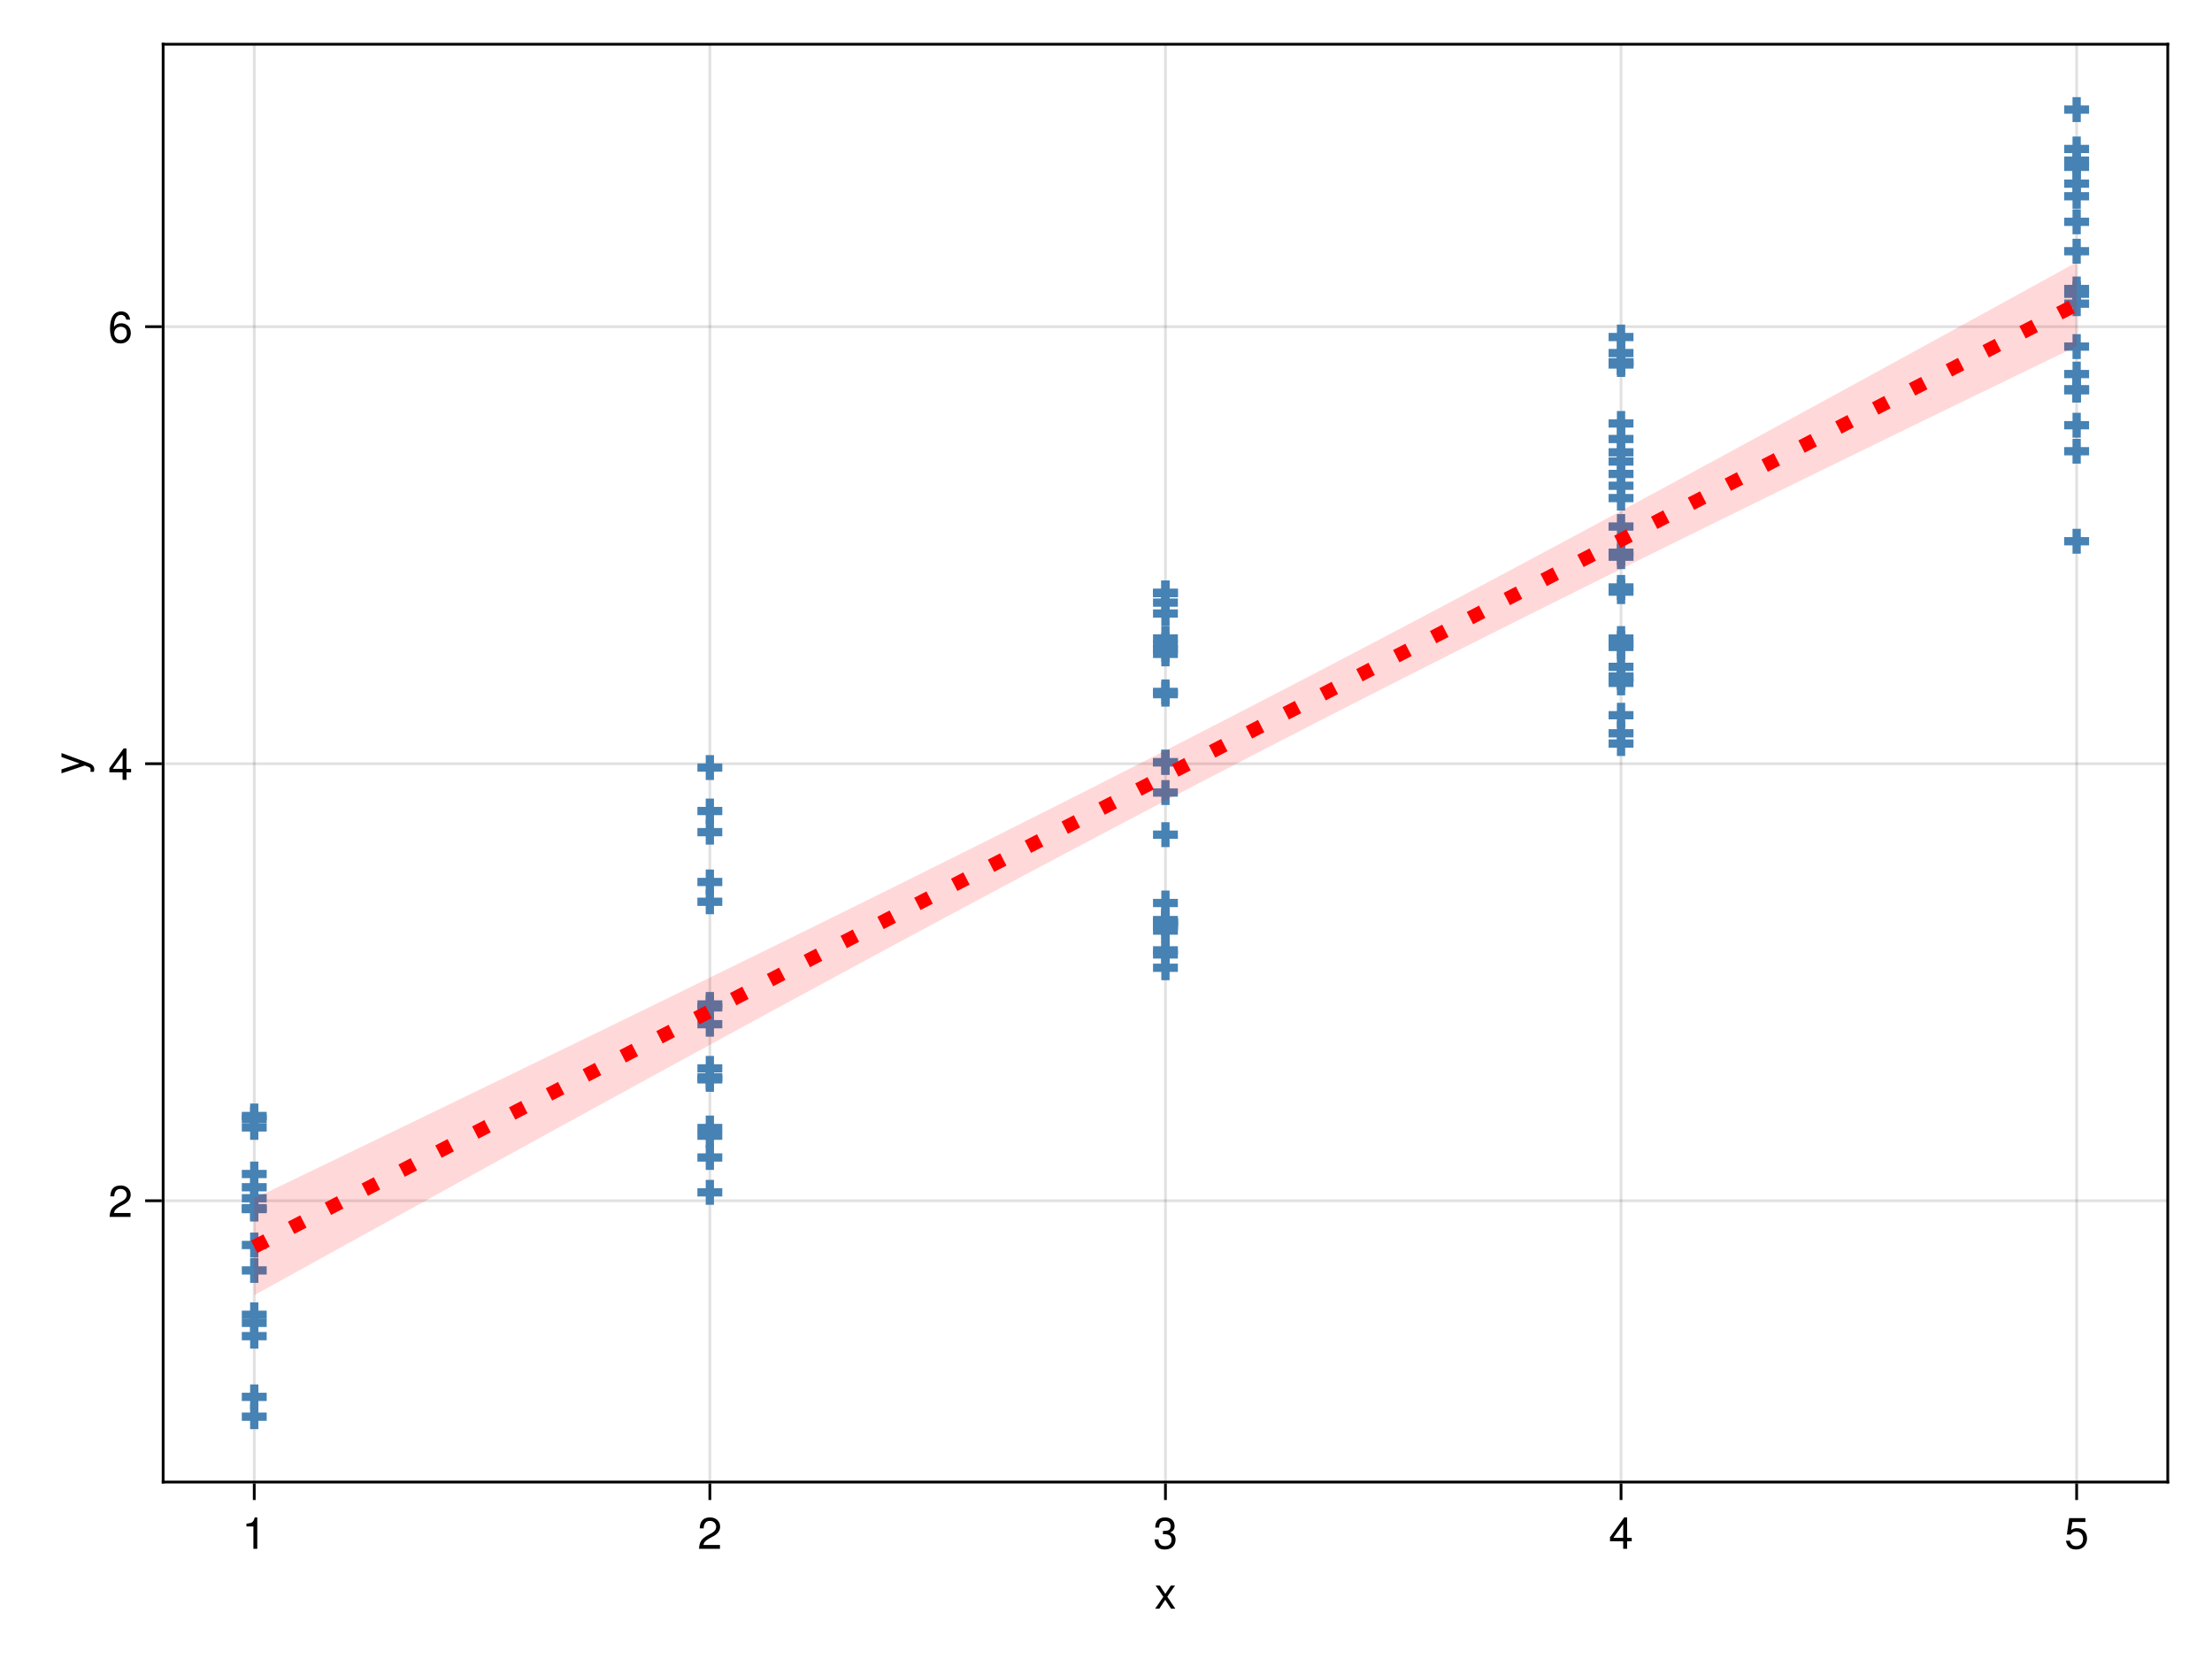 <?xml version="1.0" encoding="UTF-8"?>
<svg xmlns="http://www.w3.org/2000/svg" xmlns:xlink="http://www.w3.org/1999/xlink" width="600pt" height="450pt" viewBox="0 0 600 450" version="1.1">
<defs>
<g>
<symbol overflow="visible" id="glyph0-0-PPxdLNRS">
<path style="stroke:none;" d="M 0.234 -8.75 C 0.234 -8.75 0.234 0 0.234 0 C 0.234 0 5.641 0 5.641 0 C 5.641 0 5.641 -8.75 5.641 -8.75 C 5.641 -8.75 0.234 -8.75 0.234 -8.75 Z M 0.859 -0.625 C 0.859 -0.625 0.859 -8.125 0.859 -8.125 C 0.859 -8.125 5.016 -8.125 5.016 -8.125 C 5.016 -8.125 5.016 -0.625 5.016 -0.625 C 5.016 -0.625 0.859 -0.625 0.859 -0.625 Z M 0.859 -0.625 "/>
</symbol>
<symbol overflow="visible" id="glyph0-1-PPxdLNRS">
<path style="stroke:none;" d="M 5.672 0 C 5.672 0 4.516 0 4.516 0 C 4.516 0 2.938 -2.406 2.938 -2.406 C 2.938 -2.406 1.344 0 1.344 0 C 1.344 0 0.203 0 0.203 0 C 0.203 0 2.422 -3.203 2.422 -3.203 C 2.422 -3.203 0.328 -6.281 0.328 -6.281 C 0.328 -6.281 1.469 -6.281 1.469 -6.281 C 1.469 -6.281 2.969 -4.016 2.969 -4.016 C 2.969 -4.016 4.484 -6.281 4.484 -6.281 C 4.484 -6.281 5.609 -6.281 5.609 -6.281 C 5.609 -6.281 3.5 -3.25 3.5 -3.25 C 3.5 -3.25 5.672 0 5.672 0 Z M 5.672 0 "/>
</symbol>
<symbol overflow="visible" id="glyph1-0-PPxdLNRS">
<path style="stroke:none;" d="M 0.234 -8.75 C 0.234 -8.75 0.234 0 0.234 0 C 0.234 0 5.641 0 5.641 0 C 5.641 0 5.641 -8.75 5.641 -8.75 C 5.641 -8.75 0.234 -8.75 0.234 -8.75 Z M 0.859 -0.625 C 0.859 -0.625 0.859 -8.125 0.859 -8.125 C 0.859 -8.125 5.016 -8.125 5.016 -8.125 C 5.016 -8.125 5.016 -0.625 5.016 -0.625 C 5.016 -0.625 0.859 -0.625 0.859 -0.625 Z M 0.859 -0.625 "/>
</symbol>
<symbol overflow="visible" id="glyph1-1-PPxdLNRS">
<path style="stroke:none;" d="M 4.156 0 C 4.156 0 3.109 0 3.109 0 C 3.109 0 3.109 -6.062 3.109 -6.062 C 3.109 -6.062 1.219 -6.062 1.219 -6.062 C 1.219 -6.062 1.219 -6.812 1.219 -6.812 C 2.859 -7.016 3.094 -7.203 3.469 -8.516 C 3.469 -8.516 4.156 -8.516 4.156 -8.516 C 4.156 -8.516 4.156 0 4.156 0 Z M 4.156 0 "/>
</symbol>
<symbol overflow="visible" id="glyph2-0-PPxdLNRS">
<path style="stroke:none;" d="M 0.234 -8.75 C 0.234 -8.75 0.234 0 0.234 0 C 0.234 0 5.641 0 5.641 0 C 5.641 0 5.641 -8.75 5.641 -8.75 C 5.641 -8.75 0.234 -8.75 0.234 -8.75 Z M 0.859 -0.625 C 0.859 -0.625 0.859 -8.125 0.859 -8.125 C 0.859 -8.125 5.016 -8.125 5.016 -8.125 C 5.016 -8.125 5.016 -0.625 5.016 -0.625 C 5.016 -0.625 0.859 -0.625 0.859 -0.625 Z M 0.859 -0.625 "/>
</symbol>
<symbol overflow="visible" id="glyph2-1-PPxdLNRS">
<path style="stroke:none;" d="M 6.125 -6.016 C 6.125 -4.969 5.516 -4.078 4.328 -3.438 C 4.328 -3.438 3.125 -2.797 3.125 -2.797 C 2.094 -2.188 1.703 -1.734 1.594 -1.047 C 1.594 -1.047 6.078 -1.047 6.078 -1.047 C 6.078 -1.047 6.078 0 6.078 0 C 6.078 0 0.406 0 0.406 0 C 0.5 -1.875 1.016 -2.672 2.797 -3.688 C 2.797 -3.688 3.906 -4.312 3.906 -4.312 C 4.656 -4.734 5.047 -5.312 5.047 -5.984 C 5.047 -6.906 4.328 -7.578 3.375 -7.578 C 2.328 -7.578 1.734 -6.984 1.656 -5.562 C 1.656 -5.562 0.594 -5.562 0.594 -5.562 C 0.656 -7.625 1.672 -8.516 3.406 -8.516 C 5.016 -8.516 6.125 -7.453 6.125 -6.016 Z M 6.125 -6.016 "/>
</symbol>
<symbol overflow="visible" id="glyph3-0-PPxdLNRS">
<path style="stroke:none;" d="M 0.234 -8.75 C 0.234 -8.75 0.234 0 0.234 0 C 0.234 0 5.641 0 5.641 0 C 5.641 0 5.641 -8.75 5.641 -8.75 C 5.641 -8.75 0.234 -8.75 0.234 -8.75 Z M 0.859 -0.625 C 0.859 -0.625 0.859 -8.125 0.859 -8.125 C 0.859 -8.125 5.016 -8.125 5.016 -8.125 C 5.016 -8.125 5.016 -0.625 5.016 -0.625 C 5.016 -0.625 0.859 -0.625 0.859 -0.625 Z M 0.859 -0.625 "/>
</symbol>
<symbol overflow="visible" id="glyph3-1-PPxdLNRS">
<path style="stroke:none;" d="M 6.078 -2.469 C 6.078 -0.859 4.938 0.188 3.188 0.188 C 1.453 0.188 0.516 -0.672 0.391 -2.562 C 0.391 -2.562 1.438 -2.562 1.438 -2.562 C 1.516 -1.328 2.078 -0.75 3.234 -0.75 C 4.328 -0.75 4.984 -1.391 4.984 -2.453 C 4.984 -3.406 4.391 -3.953 3.234 -3.953 C 3.234 -3.953 2.656 -3.953 2.656 -3.953 C 2.656 -3.953 2.656 -4.844 2.656 -4.844 C 4.344 -4.844 4.734 -5.219 4.734 -6.125 C 4.734 -7.031 4.172 -7.578 3.234 -7.578 C 2.156 -7.578 1.641 -7.016 1.625 -5.766 C 1.625 -5.766 0.562 -5.766 0.562 -5.766 C 0.594 -7.578 1.516 -8.516 3.234 -8.516 C 4.844 -8.516 5.812 -7.625 5.812 -6.172 C 5.812 -5.312 5.422 -4.766 4.625 -4.453 C 5.656 -4.109 6.078 -3.5 6.078 -2.469 Z M 6.078 -2.469 "/>
</symbol>
<symbol overflow="visible" id="glyph3-2-PPxdLNRS">
<path style="stroke:none;" d="M 6.156 -2.812 C 6.156 -1.016 4.953 0.188 3.234 0.188 C 1.734 0.188 0.766 -0.484 0.422 -2.188 C 0.422 -2.188 1.469 -2.188 1.469 -2.188 C 1.734 -1.219 2.297 -0.75 3.219 -0.75 C 4.375 -0.75 5.078 -1.453 5.078 -2.672 C 5.078 -3.938 4.359 -4.672 3.219 -4.672 C 2.562 -4.672 2.141 -4.469 1.656 -3.875 C 1.656 -3.875 0.688 -3.875 0.688 -3.875 C 0.688 -3.875 1.312 -8.328 1.312 -8.328 C 1.312 -8.328 5.719 -8.328 5.719 -8.328 C 5.719 -8.328 5.719 -7.281 5.719 -7.281 C 5.719 -7.281 2.172 -7.281 2.172 -7.281 C 2.172 -7.281 1.844 -5.094 1.844 -5.094 C 2.328 -5.453 2.812 -5.609 3.406 -5.609 C 5.047 -5.609 6.156 -4.5 6.156 -2.812 Z M 6.156 -2.812 "/>
</symbol>
<symbol overflow="visible" id="glyph4-0-PPxdLNRS">
<path style="stroke:none;" d="M 0.234 -8.75 C 0.234 -8.75 0.234 0 0.234 0 C 0.234 0 5.641 0 5.641 0 C 5.641 0 5.641 -8.75 5.641 -8.75 C 5.641 -8.75 0.234 -8.75 0.234 -8.75 Z M 0.859 -0.625 C 0.859 -0.625 0.859 -8.125 0.859 -8.125 C 0.859 -8.125 5.016 -8.125 5.016 -8.125 C 5.016 -8.125 5.016 -0.625 5.016 -0.625 C 5.016 -0.625 0.859 -0.625 0.859 -0.625 Z M 0.859 -0.625 "/>
</symbol>
<symbol overflow="visible" id="glyph4-1-PPxdLNRS">
<path style="stroke:none;" d="M 6.234 -2.047 C 6.234 -2.047 4.984 -2.047 4.984 -2.047 C 4.984 -2.047 4.984 0 4.984 0 C 4.984 0 3.922 0 3.922 0 C 3.922 0 3.922 -2.047 3.922 -2.047 C 3.922 -2.047 0.344 -2.047 0.344 -2.047 C 0.344 -2.047 0.344 -3.156 0.344 -3.156 C 0.344 -3.156 4.203 -8.516 4.203 -8.516 C 4.203 -8.516 4.984 -8.516 4.984 -8.516 C 4.984 -8.516 4.984 -2.984 4.984 -2.984 C 4.984 -2.984 6.234 -2.984 6.234 -2.984 C 6.234 -2.984 6.234 -2.047 6.234 -2.047 Z M 3.922 -2.984 C 3.922 -2.984 3.922 -6.703 3.922 -6.703 C 3.922 -6.703 1.266 -2.984 1.266 -2.984 C 1.266 -2.984 3.922 -2.984 3.922 -2.984 Z M 3.922 -2.984 "/>
</symbol>
<symbol overflow="visible" id="glyph5-0-PPxdLNRS">
<path style="stroke:none;" d="M -8.75 -0.234 C -8.75 -0.234 0 -0.234 0 -0.234 C 0 -0.234 0 -5.641 0 -5.641 C 0 -5.641 -8.75 -5.641 -8.75 -5.641 C -8.75 -5.641 -8.75 -0.234 -8.75 -0.234 Z M -0.625 -0.859 C -0.625 -0.859 -8.125 -0.859 -8.125 -0.859 C -8.125 -0.859 -8.125 -5.016 -8.125 -5.016 C -8.125 -5.016 -0.625 -5.016 -0.625 -5.016 C -0.625 -5.016 -0.625 -0.859 -0.625 -0.859 Z M -0.625 -0.859 "/>
</symbol>
<symbol overflow="visible" id="glyph5-1-PPxdLNRS">
<path style="stroke:none;" d="M -6.281 -5.734 C -6.281 -5.734 1.312 -2.938 1.312 -2.938 C 2.219 -2.609 2.609 -2.031 2.609 -1.312 C 2.609 -1.062 2.562 -0.859 2.453 -0.641 C 2.453 -0.641 1.562 -0.641 1.562 -0.641 C 1.609 -0.859 1.625 -1.031 1.625 -1.172 C 1.625 -1.609 1.469 -1.812 1.016 -1.984 C 1.016 -1.984 0.031 -2.359 0.031 -2.359 C 0.031 -2.359 -6.281 -0.234 -6.281 -0.234 C -6.281 -0.234 -6.281 -1.312 -6.281 -1.312 C -6.281 -1.312 -1.391 -2.922 -1.391 -2.922 C -1.391 -2.922 -6.281 -4.656 -6.281 -4.656 C -6.281 -4.656 -6.281 -5.734 -6.281 -5.734 Z M -6.281 -5.734 "/>
</symbol>
<symbol overflow="visible" id="glyph6-0-PPxdLNRS">
<path style="stroke:none;" d="M 0.234 -8.75 C 0.234 -8.75 0.234 0 0.234 0 C 0.234 0 5.641 0 5.641 0 C 5.641 0 5.641 -8.75 5.641 -8.75 C 5.641 -8.75 0.234 -8.75 0.234 -8.75 Z M 0.859 -0.625 C 0.859 -0.625 0.859 -8.125 0.859 -8.125 C 0.859 -8.125 5.016 -8.125 5.016 -8.125 C 5.016 -8.125 5.016 -0.625 5.016 -0.625 C 5.016 -0.625 0.859 -0.625 0.859 -0.625 Z M 0.859 -0.625 "/>
</symbol>
<symbol overflow="visible" id="glyph6-1-PPxdLNRS">
<path style="stroke:none;" d="M 6.125 -6.016 C 6.125 -4.969 5.516 -4.078 4.328 -3.438 C 4.328 -3.438 3.125 -2.797 3.125 -2.797 C 2.094 -2.188 1.703 -1.734 1.594 -1.047 C 1.594 -1.047 6.078 -1.047 6.078 -1.047 C 6.078 -1.047 6.078 0 6.078 0 C 6.078 0 0.406 0 0.406 0 C 0.5 -1.875 1.016 -2.672 2.797 -3.688 C 2.797 -3.688 3.906 -4.312 3.906 -4.312 C 4.656 -4.734 5.047 -5.312 5.047 -5.984 C 5.047 -6.906 4.328 -7.578 3.375 -7.578 C 2.328 -7.578 1.734 -6.984 1.656 -5.562 C 1.656 -5.562 0.594 -5.562 0.594 -5.562 C 0.656 -7.625 1.672 -8.516 3.406 -8.516 C 5.016 -8.516 6.125 -7.453 6.125 -6.016 Z M 6.125 -6.016 "/>
</symbol>
<symbol overflow="visible" id="glyph7-0-PPxdLNRS">
<path style="stroke:none;" d="M 0.234 -8.75 C 0.234 -8.75 0.234 0 0.234 0 C 0.234 0 5.641 0 5.641 0 C 5.641 0 5.641 -8.75 5.641 -8.75 C 5.641 -8.75 0.234 -8.75 0.234 -8.75 Z M 0.859 -0.625 C 0.859 -0.625 0.859 -8.125 0.859 -8.125 C 0.859 -8.125 5.016 -8.125 5.016 -8.125 C 5.016 -8.125 5.016 -0.625 5.016 -0.625 C 5.016 -0.625 0.859 -0.625 0.859 -0.625 Z M 0.859 -0.625 "/>
</symbol>
<symbol overflow="visible" id="glyph7-1-PPxdLNRS">
<path style="stroke:none;" d="M 6.234 -2.047 C 6.234 -2.047 4.984 -2.047 4.984 -2.047 C 4.984 -2.047 4.984 0 4.984 0 C 4.984 0 3.922 0 3.922 0 C 3.922 0 3.922 -2.047 3.922 -2.047 C 3.922 -2.047 0.344 -2.047 0.344 -2.047 C 0.344 -2.047 0.344 -3.156 0.344 -3.156 C 0.344 -3.156 4.203 -8.516 4.203 -8.516 C 4.203 -8.516 4.984 -8.516 4.984 -8.516 C 4.984 -8.516 4.984 -2.984 4.984 -2.984 C 4.984 -2.984 6.234 -2.984 6.234 -2.984 C 6.234 -2.984 6.234 -2.047 6.234 -2.047 Z M 3.922 -2.984 C 3.922 -2.984 3.922 -6.703 3.922 -6.703 C 3.922 -6.703 1.266 -2.984 1.266 -2.984 C 1.266 -2.984 3.922 -2.984 3.922 -2.984 Z M 3.922 -2.984 "/>
</symbol>
<symbol overflow="visible" id="glyph8-0-PPxdLNRS">
<path style="stroke:none;" d="M 0.234 -8.75 C 0.234 -8.75 0.234 0 0.234 0 C 0.234 0 5.641 0 5.641 0 C 5.641 0 5.641 -8.75 5.641 -8.75 C 5.641 -8.75 0.234 -8.75 0.234 -8.75 Z M 0.859 -0.625 C 0.859 -0.625 0.859 -8.125 0.859 -8.125 C 0.859 -8.125 5.016 -8.125 5.016 -8.125 C 5.016 -8.125 5.016 -0.625 5.016 -0.625 C 5.016 -0.625 0.859 -0.625 0.859 -0.625 Z M 0.859 -0.625 "/>
</symbol>
<symbol overflow="visible" id="glyph8-1-PPxdLNRS">
<path style="stroke:none;" d="M 6.156 -2.641 C 6.156 -0.969 4.984 0.188 3.375 0.188 C 1.422 0.188 0.516 -1.219 0.516 -3.875 C 0.516 -6.844 1.578 -8.516 3.562 -8.516 C 4.859 -8.516 5.766 -7.688 5.969 -6.281 C 5.969 -6.281 4.922 -6.281 4.922 -6.281 C 4.75 -7.109 4.234 -7.578 3.484 -7.578 C 2.281 -7.578 1.609 -6.422 1.594 -4.344 C 2.047 -4.969 2.719 -5.297 3.547 -5.297 C 5.078 -5.297 6.156 -4.219 6.156 -2.641 Z M 5.078 -2.562 C 5.078 -3.703 4.438 -4.359 3.422 -4.359 C 2.375 -4.359 1.656 -3.672 1.656 -2.609 C 1.656 -1.531 2.406 -0.75 3.391 -0.75 C 4.359 -0.75 5.078 -1.484 5.078 -2.562 Z M 5.078 -2.562 "/>
</symbol>
</g>
</defs>
<g id="surface1-PPxdLNRS">
<rect x="0" y="0" width="600" height="450" style="fill:rgb(100%,100%,100%);fill-opacity:1;stroke:none;"/>
<path style=" stroke:none;fill-rule:nonzero;fill:rgb(100%,100%,100%);fill-opacity:1;" d="M 44.25 402 L 588 402 L 588 12 L 44.25 12 Z M 44.25 402 "/>
<path style="fill:none;stroke-width:1;stroke-linecap:butt;stroke-linejoin:miter;stroke:rgb(0%,0%,0%);stroke-opacity:0.12;stroke-miterlimit:2;" d="M 91.953 536 L 91.953 16 " transform="matrix(0.75,0,0,0.75,0,0)"/>
<path style="fill:none;stroke-width:1;stroke-linecap:butt;stroke-linejoin:miter;stroke:rgb(0%,0%,0%);stroke-opacity:0.12;stroke-miterlimit:2;" d="M 256.729 536 L 256.729 16 " transform="matrix(0.75,0,0,0.75,0,0)"/>
<path style="fill:none;stroke-width:1;stroke-linecap:butt;stroke-linejoin:miter;stroke:rgb(0%,0%,0%);stroke-opacity:0.12;stroke-miterlimit:2;" d="M 421.5 536 L 421.5 16 " transform="matrix(0.75,0,0,0.75,0,0)"/>
<path style="fill:none;stroke-width:1;stroke-linecap:butt;stroke-linejoin:miter;stroke:rgb(0%,0%,0%);stroke-opacity:0.12;stroke-miterlimit:2;" d="M 586.271 536 L 586.271 16 " transform="matrix(0.75,0,0,0.75,0,0)"/>
<path style="fill:none;stroke-width:1;stroke-linecap:butt;stroke-linejoin:miter;stroke:rgb(0%,0%,0%);stroke-opacity:0.12;stroke-miterlimit:2;" d="M 751.047 536 L 751.047 16 " transform="matrix(0.75,0,0,0.75,0,0)"/>
<path style="fill:none;stroke-width:1;stroke-linecap:butt;stroke-linejoin:miter;stroke:rgb(0%,0%,0%);stroke-opacity:0.12;stroke-miterlimit:2;" d="M 59 434.266 L 784 434.266 " transform="matrix(0.75,0,0,0.75,0,0)"/>
<path style="fill:none;stroke-width:1;stroke-linecap:butt;stroke-linejoin:miter;stroke:rgb(0%,0%,0%);stroke-opacity:0.12;stroke-miterlimit:2;" d="M 59 276.208 L 784 276.208 " transform="matrix(0.75,0,0,0.75,0,0)"/>
<path style="fill:none;stroke-width:1;stroke-linecap:butt;stroke-linejoin:miter;stroke:rgb(0%,0%,0%);stroke-opacity:0.12;stroke-miterlimit:2;" d="M 59 118.146 L 784 118.146 " transform="matrix(0.75,0,0,0.75,0,0)"/>
<g style="fill:rgb(0%,0%,0%);fill-opacity:1;">
  <use xlink:href="#glyph0-1-PPxdLNRS" x="313.125" y="436.344"/>
</g>
<g style="fill:rgb(0%,0%,0%);fill-opacity:1;">
  <use xlink:href="#glyph1-1-PPxdLNRS" x="65.63" y="420.114"/>
</g>
<g style="fill:rgb(0%,0%,0%);fill-opacity:1;">
  <use xlink:href="#glyph2-1-PPxdLNRS" x="189.209" y="420.114"/>
</g>
<g style="fill:rgb(0%,0%,0%);fill-opacity:1;">
  <use xlink:href="#glyph3-1-PPxdLNRS" x="312.789" y="420.114"/>
</g>
<g style="fill:rgb(0%,0%,0%);fill-opacity:1;">
  <use xlink:href="#glyph4-1-PPxdLNRS" x="436.369" y="420.114"/>
</g>
<g style="fill:rgb(0%,0%,0%);fill-opacity:1;">
  <use xlink:href="#glyph3-2-PPxdLNRS" x="559.948" y="420.114"/>
</g>
<g style="fill:rgb(0%,0%,0%);fill-opacity:1;">
  <use xlink:href="#glyph5-1-PPxdLNRS" x="22.962" y="210"/>
</g>
<g style="fill:rgb(0%,0%,0%);fill-opacity:1;">
  <use xlink:href="#glyph6-1-PPxdLNRS" x="29.328" y="330.073"/>
</g>
<g style="fill:rgb(0%,0%,0%);fill-opacity:1;">
  <use xlink:href="#glyph7-1-PPxdLNRS" x="29.328" y="211.529"/>
</g>
<g style="fill:rgb(0%,0%,0%);fill-opacity:1;">
  <use xlink:href="#glyph8-1-PPxdLNRS" x="29.328" y="92.985"/>
</g>
<path style=" stroke:none;fill-rule:nonzero;fill:rgb(27.451%,50.98%,70.588%);fill-opacity:1;" d="M 70.086 324.336 L 70.086 326.59 L 72.34 326.59 L 72.34 328.832 L 70.086 328.832 L 70.086 331.086 L 67.844 331.086 L 67.844 328.832 L 65.59 328.832 L 65.59 326.59 L 67.844 326.59 L 67.844 324.336 Z M 70.086 324.336 "/>
<path style=" stroke:none;fill-rule:nonzero;fill:rgb(27.451%,50.98%,70.588%);fill-opacity:1;" d="M 564.406 26.352 L 564.406 28.605 L 566.66 28.605 L 566.66 30.848 L 564.406 30.848 L 564.406 33.102 L 562.164 33.102 L 562.164 30.848 L 559.91 30.848 L 559.91 28.605 L 562.164 28.605 L 562.164 26.352 Z M 564.406 26.352 "/>
<path style=" stroke:none;fill-rule:nonzero;fill:rgb(27.451%,50.98%,70.588%);fill-opacity:1;" d="M 564.406 102.43 L 564.406 104.684 L 566.66 104.684 L 566.66 106.926 L 564.406 106.926 L 564.406 109.18 L 562.164 109.18 L 562.164 106.926 L 559.91 106.926 L 559.91 104.684 L 562.164 104.684 L 562.164 102.43 Z M 564.406 102.43 "/>
<path style=" stroke:none;fill-rule:nonzero;fill:rgb(27.451%,50.98%,70.588%);fill-opacity:1;" d="M 317.246 171.535 L 317.246 173.789 L 319.5 173.789 L 319.5 176.031 L 317.246 176.031 L 317.246 178.285 L 315.004 178.285 L 315.004 176.031 L 312.75 176.031 L 312.75 173.789 L 315.004 173.789 L 315.004 171.535 Z M 317.246 171.535 "/>
<path style=" stroke:none;fill-rule:nonzero;fill:rgb(27.451%,50.98%,70.588%);fill-opacity:1;" d="M 440.824 121.812 L 440.824 124.066 L 443.078 124.066 L 443.078 126.309 L 440.824 126.309 L 440.824 128.562 L 438.582 128.562 L 438.582 126.309 L 436.328 126.309 L 436.328 124.066 L 438.582 124.066 L 438.582 121.812 Z M 440.824 121.812 "/>
<path style=" stroke:none;fill-rule:nonzero;fill:rgb(27.451%,50.98%,70.588%);fill-opacity:1;" d="M 317.246 249.047 L 317.246 251.305 L 319.5 251.305 L 319.5 253.543 L 317.246 253.543 L 317.246 255.797 L 315.004 255.797 L 315.004 253.543 L 312.75 253.543 L 312.75 251.305 L 315.004 251.305 L 315.004 249.047 Z M 317.246 249.047 "/>
<path style=" stroke:none;fill-rule:nonzero;fill:rgb(27.451%,50.98%,70.588%);fill-opacity:1;" d="M 70.086 380.898 L 70.086 383.152 L 72.34 383.152 L 72.34 385.395 L 70.086 385.395 L 70.086 387.648 L 67.844 387.648 L 67.844 385.395 L 65.59 385.395 L 65.59 383.152 L 67.844 383.152 L 67.844 380.898 Z M 70.086 380.898 "/>
<path style=" stroke:none;fill-rule:nonzero;fill:rgb(27.451%,50.98%,70.588%);fill-opacity:1;" d="M 564.406 64.77 L 564.406 67.023 L 566.66 67.023 L 566.66 69.266 L 564.406 69.266 L 564.406 71.52 L 562.164 71.52 L 562.164 69.266 L 559.91 69.266 L 559.91 67.023 L 562.164 67.023 L 562.164 64.77 Z M 564.406 64.77 "/>
<path style=" stroke:none;fill-rule:nonzero;fill:rgb(27.451%,50.98%,70.588%);fill-opacity:1;" d="M 317.246 246.734 L 317.246 248.988 L 319.5 248.988 L 319.5 251.23 L 317.246 251.23 L 317.246 253.484 L 315.004 253.484 L 315.004 251.23 L 312.75 251.23 L 312.75 248.988 L 315.004 248.988 L 315.004 246.734 Z M 317.246 246.734 "/>
<path style=" stroke:none;fill-rule:nonzero;fill:rgb(27.451%,50.98%,70.588%);fill-opacity:1;" d="M 440.824 146.547 L 440.824 148.805 L 443.078 148.805 L 443.078 151.043 L 440.824 151.043 L 440.824 153.297 L 438.582 153.297 L 438.582 151.043 L 436.328 151.043 L 436.328 148.805 L 438.582 148.805 L 438.582 146.547 Z M 440.824 146.547 "/>
<path style=" stroke:none;fill-rule:nonzero;fill:rgb(27.451%,50.98%,70.588%);fill-opacity:1;" d="M 440.824 131.73 L 440.824 133.984 L 443.078 133.984 L 443.078 136.227 L 440.824 136.227 L 440.824 138.48 L 438.582 138.48 L 438.582 136.227 L 436.328 136.227 L 436.328 133.984 L 438.582 133.984 L 438.582 131.73 Z M 440.824 131.73 "/>
<path style=" stroke:none;fill-rule:nonzero;fill:rgb(27.451%,50.98%,70.588%);fill-opacity:1;" d="M 440.824 181.859 L 440.824 184.113 L 443.078 184.113 L 443.078 186.355 L 440.824 186.355 L 440.824 188.609 L 438.582 188.609 L 438.582 186.355 L 436.328 186.355 L 436.328 184.113 L 438.582 184.113 L 438.582 181.859 Z M 440.824 181.859 "/>
<path style=" stroke:none;fill-rule:nonzero;fill:rgb(27.451%,50.98%,70.588%);fill-opacity:1;" d="M 317.246 255.516 L 317.246 257.77 L 319.5 257.77 L 319.5 260.012 L 317.246 260.012 L 317.246 262.266 L 315.004 262.266 L 315.004 260.012 L 312.75 260.012 L 312.75 257.77 L 315.004 257.77 L 315.004 255.516 Z M 317.246 255.516 "/>
<path style=" stroke:none;fill-rule:nonzero;fill:rgb(27.451%,50.98%,70.588%);fill-opacity:1;" d="M 317.246 169.797 L 317.246 172.051 L 319.5 172.051 L 319.5 174.293 L 317.246 174.293 L 317.246 176.547 L 315.004 176.547 L 315.004 174.293 L 312.75 174.293 L 312.75 172.051 L 315.004 172.051 L 315.004 169.797 Z M 317.246 169.797 "/>
<path style=" stroke:none;fill-rule:nonzero;fill:rgb(27.451%,50.98%,70.588%);fill-opacity:1;" d="M 440.824 171.121 L 440.824 173.375 L 443.078 173.375 L 443.078 175.617 L 440.824 175.617 L 440.824 177.871 L 438.582 177.871 L 438.582 175.617 L 436.328 175.617 L 436.328 173.375 L 438.582 173.375 L 438.582 171.121 Z M 440.824 171.121 "/>
<path style=" stroke:none;fill-rule:nonzero;fill:rgb(27.451%,50.98%,70.588%);fill-opacity:1;" d="M 70.086 318.664 L 70.086 320.918 L 72.34 320.918 L 72.34 323.16 L 70.086 323.16 L 70.086 325.414 L 67.844 325.414 L 67.844 323.16 L 65.59 323.16 L 65.59 320.918 L 67.844 320.918 L 67.844 318.664 Z M 70.086 318.664 "/>
<path style=" stroke:none;fill-rule:nonzero;fill:rgb(27.451%,50.98%,70.588%);fill-opacity:1;" d="M 440.824 128.387 L 440.824 130.641 L 443.078 130.641 L 443.078 132.883 L 440.824 132.883 L 440.824 135.137 L 438.582 135.137 L 438.582 132.883 L 436.328 132.883 L 436.328 130.641 L 438.582 130.641 L 438.582 128.387 Z M 440.824 128.387 "/>
<path style=" stroke:none;fill-rule:nonzero;fill:rgb(27.451%,50.98%,70.588%);fill-opacity:1;" d="M 564.406 75.012 L 564.406 77.266 L 566.66 77.266 L 566.66 79.508 L 564.406 79.508 L 564.406 81.762 L 562.164 81.762 L 562.164 79.508 L 559.91 79.508 L 559.91 77.266 L 562.164 77.266 L 562.164 75.012 Z M 564.406 75.012 "/>
<path style=" stroke:none;fill-rule:nonzero;fill:rgb(27.451%,50.98%,70.588%);fill-opacity:1;" d="M 70.086 300.16 L 70.086 302.414 L 72.34 302.414 L 72.34 304.656 L 70.086 304.656 L 70.086 306.91 L 67.844 306.91 L 67.844 304.656 L 65.59 304.656 L 65.59 302.414 L 67.844 302.414 L 67.844 300.16 Z M 70.086 300.16 "/>
<path style=" stroke:none;fill-rule:nonzero;fill:rgb(27.451%,50.98%,70.588%);fill-opacity:1;" d="M 440.824 198.312 L 440.824 200.566 L 443.078 200.566 L 443.078 202.809 L 440.824 202.809 L 440.824 205.062 L 438.582 205.062 L 438.582 202.809 L 436.328 202.809 L 436.328 200.566 L 438.582 200.566 L 438.582 198.312 Z M 440.824 198.312 "/>
<path style=" stroke:none;fill-rule:nonzero;fill:rgb(27.451%,50.98%,70.588%);fill-opacity:1;" d="M 193.664 235.859 L 193.664 238.113 L 195.922 238.113 L 195.922 240.355 L 193.664 240.355 L 193.664 242.609 L 191.426 242.609 L 191.426 240.355 L 189.172 240.355 L 189.172 238.113 L 191.426 238.113 L 191.426 235.859 Z M 193.664 235.859 "/>
<path style=" stroke:none;fill-rule:nonzero;fill:rgb(27.451%,50.98%,70.588%);fill-opacity:1;" d="M 317.246 254.406 L 317.246 256.66 L 319.5 256.66 L 319.5 258.898 L 317.246 258.898 L 317.246 261.156 L 315.004 261.156 L 315.004 258.898 L 312.75 258.898 L 312.75 256.66 L 315.004 256.66 L 315.004 254.406 Z M 317.246 254.406 "/>
<path style=" stroke:none;fill-rule:nonzero;fill:rgb(27.451%,50.98%,70.588%);fill-opacity:1;" d="M 193.664 310.59 L 193.664 312.844 L 195.922 312.844 L 195.922 315.086 L 193.664 315.086 L 193.664 317.34 L 191.426 317.34 L 191.426 315.086 L 189.172 315.086 L 189.172 312.844 L 191.426 312.844 L 191.426 310.59 Z M 193.664 310.59 "/>
<path style=" stroke:none;fill-rule:nonzero;fill:rgb(27.451%,50.98%,70.588%);fill-opacity:1;" d="M 564.406 49.859 L 564.406 52.117 L 566.66 52.117 L 566.66 54.355 L 564.406 54.355 L 564.406 56.609 L 562.164 56.609 L 562.164 54.355 L 559.91 54.355 L 559.91 52.117 L 562.164 52.117 L 562.164 49.859 Z M 564.406 49.859 "/>
<path style=" stroke:none;fill-rule:nonzero;fill:rgb(27.451%,50.98%,70.588%);fill-opacity:1;" d="M 440.824 94.918 L 440.824 97.176 L 443.078 97.176 L 443.078 99.414 L 440.824 99.414 L 440.824 101.668 L 438.582 101.668 L 438.582 99.414 L 436.328 99.414 L 436.328 97.176 L 438.582 97.176 L 438.582 94.918 Z M 440.824 94.918 "/>
<path style=" stroke:none;fill-rule:nonzero;fill:rgb(27.451%,50.98%,70.588%);fill-opacity:1;" d="M 564.406 76.305 L 564.406 78.559 L 566.66 78.559 L 566.66 80.797 L 564.406 80.797 L 564.406 83.055 L 562.164 83.055 L 562.164 80.797 L 559.91 80.797 L 559.91 78.559 L 562.164 78.559 L 562.164 76.305 Z M 564.406 76.305 "/>
<path style=" stroke:none;fill-rule:nonzero;fill:rgb(27.451%,50.98%,70.588%);fill-opacity:1;" d="M 70.086 341.23 L 70.086 343.484 L 72.34 343.484 L 72.34 345.723 L 70.086 345.723 L 70.086 347.98 L 67.844 347.98 L 67.844 345.723 L 65.59 345.723 L 65.59 343.484 L 67.844 343.484 L 67.844 341.23 Z M 70.086 341.23 "/>
<path style=" stroke:none;fill-rule:nonzero;fill:rgb(27.451%,50.98%,70.588%);fill-opacity:1;" d="M 440.824 88.047 L 440.824 90.301 L 443.078 90.301 L 443.078 92.543 L 440.824 92.543 L 440.824 94.797 L 438.582 94.797 L 438.582 92.543 L 436.328 92.543 L 436.328 90.301 L 438.582 90.301 L 438.582 88.047 Z M 440.824 88.047 "/>
<path style=" stroke:none;fill-rule:nonzero;fill:rgb(27.451%,50.98%,70.588%);fill-opacity:1;" d="M 440.824 147.629 L 440.824 149.883 L 443.078 149.883 L 443.078 152.125 L 440.824 152.125 L 440.824 154.379 L 438.582 154.379 L 438.582 152.125 L 436.328 152.125 L 436.328 149.883 L 438.582 149.883 L 438.582 147.629 Z M 440.824 147.629 "/>
<path style=" stroke:none;fill-rule:nonzero;fill:rgb(27.451%,50.98%,70.588%);fill-opacity:1;" d="M 440.824 190.629 L 440.824 192.883 L 443.078 192.883 L 443.078 195.121 L 440.824 195.121 L 440.824 197.379 L 438.582 197.379 L 438.582 195.121 L 436.328 195.121 L 436.328 192.883 L 438.582 192.883 L 438.582 190.629 Z M 440.824 190.629 "/>
<path style=" stroke:none;fill-rule:nonzero;fill:rgb(27.451%,50.98%,70.588%);fill-opacity:1;" d="M 193.664 204.824 L 193.664 207.082 L 195.922 207.082 L 195.922 209.32 L 193.664 209.32 L 193.664 211.574 L 191.426 211.574 L 191.426 209.32 L 189.172 209.32 L 189.172 207.082 L 191.426 207.082 L 191.426 204.824 Z M 193.664 204.824 "/>
<path style=" stroke:none;fill-rule:nonzero;fill:rgb(27.451%,50.98%,70.588%);fill-opacity:1;" d="M 440.824 119.312 L 440.824 121.57 L 443.078 121.57 L 443.078 123.809 L 440.824 123.809 L 440.824 126.062 L 438.582 126.062 L 438.582 123.809 L 436.328 123.809 L 436.328 121.57 L 438.582 121.57 L 438.582 119.312 Z M 440.824 119.312 "/>
<path style=" stroke:none;fill-rule:nonzero;fill:rgb(27.451%,50.98%,70.588%);fill-opacity:1;" d="M 70.086 302.43 L 70.086 304.684 L 72.34 304.684 L 72.34 306.926 L 70.086 306.926 L 70.086 309.18 L 67.844 309.18 L 67.844 306.926 L 65.59 306.926 L 65.59 304.684 L 67.844 304.684 L 67.844 302.43 Z M 70.086 302.43 "/>
<path style=" stroke:none;fill-rule:nonzero;fill:rgb(27.451%,50.98%,70.588%);fill-opacity:1;" d="M 564.406 90.637 L 564.406 92.891 L 566.66 92.891 L 566.66 95.133 L 564.406 95.133 L 564.406 97.387 L 562.164 97.387 L 562.164 95.133 L 559.91 95.133 L 559.91 92.891 L 562.164 92.891 L 562.164 90.637 Z M 564.406 90.637 "/>
<path style=" stroke:none;fill-rule:nonzero;fill:rgb(27.451%,50.98%,70.588%);fill-opacity:1;" d="M 317.246 157.441 L 317.246 159.695 L 319.5 159.695 L 319.5 161.938 L 317.246 161.938 L 317.246 164.191 L 315.004 164.191 L 315.004 161.938 L 312.75 161.938 L 312.75 159.695 L 315.004 159.695 L 315.004 157.441 Z M 317.246 157.441 "/>
<path style=" stroke:none;fill-rule:nonzero;fill:rgb(27.451%,50.98%,70.588%);fill-opacity:1;" d="M 564.406 78.996 L 564.406 81.25 L 566.66 81.25 L 566.66 83.492 L 564.406 83.492 L 564.406 85.746 L 562.164 85.746 L 562.164 83.492 L 559.91 83.492 L 559.91 81.25 L 562.164 81.25 L 562.164 78.996 Z M 564.406 78.996 "/>
<path style=" stroke:none;fill-rule:nonzero;fill:rgb(27.451%,50.98%,70.588%);fill-opacity:1;" d="M 317.246 172.746 L 317.246 175 L 319.5 175 L 319.5 177.242 L 317.246 177.242 L 317.246 179.496 L 315.004 179.496 L 315.004 177.242 L 312.75 177.242 L 312.75 175 L 315.004 175 L 315.004 172.746 Z M 317.246 172.746 "/>
<path style=" stroke:none;fill-rule:nonzero;fill:rgb(27.451%,50.98%,70.588%);fill-opacity:1;" d="M 317.246 247.211 L 317.246 249.465 L 319.5 249.465 L 319.5 251.707 L 317.246 251.707 L 317.246 253.961 L 315.004 253.961 L 315.004 251.707 L 312.75 251.707 L 312.75 249.465 L 315.004 249.465 L 315.004 247.211 Z M 317.246 247.211 "/>
<path style=" stroke:none;fill-rule:nonzero;fill:rgb(27.451%,50.98%,70.588%);fill-opacity:1;" d="M 317.246 246.738 L 317.246 248.992 L 319.5 248.992 L 319.5 251.234 L 317.246 251.234 L 317.246 253.488 L 315.004 253.488 L 315.004 251.234 L 312.75 251.234 L 312.75 248.992 L 315.004 248.992 L 315.004 246.738 Z M 317.246 246.738 "/>
<path style=" stroke:none;fill-rule:nonzero;fill:rgb(27.451%,50.98%,70.588%);fill-opacity:1;" d="M 70.086 334.328 L 70.086 336.582 L 72.34 336.582 L 72.34 338.824 L 70.086 338.824 L 70.086 341.078 L 67.844 341.078 L 67.844 338.824 L 65.59 338.824 L 65.59 336.582 L 67.844 336.582 L 67.844 334.328 Z M 70.086 334.328 "/>
<path style=" stroke:none;fill-rule:nonzero;fill:rgb(27.451%,50.98%,70.588%);fill-opacity:1;" d="M 564.406 37.035 L 564.406 39.289 L 566.66 39.289 L 566.66 41.531 L 564.406 41.531 L 564.406 43.785 L 562.164 43.785 L 562.164 41.531 L 559.91 41.531 L 559.91 39.289 L 562.164 39.289 L 562.164 37.035 Z M 564.406 37.035 "/>
<path style=" stroke:none;fill-rule:nonzero;fill:rgb(27.451%,50.98%,70.588%);fill-opacity:1;" d="M 564.406 102.199 L 564.406 104.453 L 566.66 104.453 L 566.66 106.695 L 564.406 106.695 L 564.406 108.949 L 562.164 108.949 L 562.164 106.695 L 559.91 106.695 L 559.91 104.453 L 562.164 104.453 L 562.164 102.199 Z M 564.406 102.199 "/>
<path style=" stroke:none;fill-rule:nonzero;fill:rgb(27.451%,50.98%,70.588%);fill-opacity:1;" d="M 193.664 320.047 L 193.664 322.301 L 195.922 322.301 L 195.922 324.543 L 193.664 324.543 L 193.664 326.797 L 191.426 326.797 L 191.426 324.543 L 189.172 324.543 L 189.172 322.301 L 191.426 322.301 L 191.426 320.047 Z M 193.664 320.047 "/>
<path style=" stroke:none;fill-rule:nonzero;fill:rgb(27.451%,50.98%,70.588%);fill-opacity:1;" d="M 440.824 94.93 L 440.824 97.184 L 443.078 97.184 L 443.078 99.426 L 440.824 99.426 L 440.824 101.68 L 438.582 101.68 L 438.582 99.426 L 436.328 99.426 L 436.328 97.184 L 438.582 97.184 L 438.582 94.93 Z M 440.824 94.93 "/>
<path style=" stroke:none;fill-rule:nonzero;fill:rgb(27.451%,50.98%,70.588%);fill-opacity:1;" d="M 440.824 177.508 L 440.824 179.762 L 443.078 179.762 L 443.078 182.004 L 440.824 182.004 L 440.824 184.258 L 438.582 184.258 L 438.582 182.004 L 436.328 182.004 L 436.328 179.762 L 438.582 179.762 L 438.582 177.508 Z M 440.824 177.508 "/>
<path style=" stroke:none;fill-rule:nonzero;fill:rgb(27.451%,50.98%,70.588%);fill-opacity:1;" d="M 564.406 98.09 L 564.406 100.344 L 566.66 100.344 L 566.66 102.586 L 564.406 102.586 L 564.406 104.84 L 562.164 104.84 L 562.164 102.586 L 559.91 102.586 L 559.91 100.344 L 562.164 100.344 L 562.164 98.09 Z M 564.406 98.09 "/>
<path style=" stroke:none;fill-rule:nonzero;fill:rgb(27.451%,50.98%,70.588%);fill-opacity:1;" d="M 564.406 46.438 L 564.406 48.691 L 566.66 48.691 L 566.66 50.934 L 564.406 50.934 L 564.406 53.188 L 562.164 53.188 L 562.164 50.934 L 559.91 50.934 L 559.91 48.691 L 562.164 48.691 L 562.164 46.438 Z M 564.406 46.438 "/>
<path style=" stroke:none;fill-rule:nonzero;fill:rgb(27.451%,50.98%,70.588%);fill-opacity:1;" d="M 70.086 299.332 L 70.086 301.586 L 72.34 301.586 L 72.34 303.828 L 70.086 303.828 L 70.086 306.082 L 67.844 306.082 L 67.844 303.828 L 65.59 303.828 L 65.59 301.586 L 67.844 301.586 L 67.844 299.332 Z M 70.086 299.332 "/>
<path style=" stroke:none;fill-rule:nonzero;fill:rgb(27.451%,50.98%,70.588%);fill-opacity:1;" d="M 317.246 259.129 L 317.246 261.383 L 319.5 261.383 L 319.5 263.625 L 317.246 263.625 L 317.246 265.879 L 315.004 265.879 L 315.004 263.625 L 312.75 263.625 L 312.75 261.383 L 315.004 261.383 L 315.004 259.129 Z M 317.246 259.129 "/>
<path style=" stroke:none;fill-rule:nonzero;fill:rgb(27.451%,50.98%,70.588%);fill-opacity:1;" d="M 317.246 203.359 L 317.246 205.613 L 319.5 205.613 L 319.5 207.855 L 317.246 207.855 L 317.246 210.109 L 315.004 210.109 L 315.004 207.855 L 312.75 207.855 L 312.75 205.613 L 315.004 205.613 L 315.004 203.359 Z M 317.246 203.359 "/>
<path style=" stroke:none;fill-rule:nonzero;fill:rgb(27.451%,50.98%,70.588%);fill-opacity:1;" d="M 317.246 211.602 L 317.246 213.855 L 319.5 213.855 L 319.5 216.098 L 317.246 216.098 L 317.246 218.352 L 315.004 218.352 L 315.004 216.098 L 312.75 216.098 L 312.75 213.855 L 315.004 213.855 L 315.004 211.602 Z M 317.246 211.602 "/>
<path style=" stroke:none;fill-rule:nonzero;fill:rgb(27.451%,50.98%,70.588%);fill-opacity:1;" d="M 440.824 180.117 L 440.824 182.371 L 443.078 182.371 L 443.078 184.613 L 440.824 184.613 L 440.824 186.867 L 438.582 186.867 L 438.582 184.613 L 436.328 184.613 L 436.328 182.371 L 438.582 182.371 L 438.582 180.117 Z M 440.824 180.117 "/>
<path style=" stroke:none;fill-rule:nonzero;fill:rgb(27.451%,50.98%,70.588%);fill-opacity:1;" d="M 70.086 315.074 L 70.086 317.328 L 72.34 317.328 L 72.34 319.57 L 70.086 319.57 L 70.086 321.824 L 67.844 321.824 L 67.844 319.57 L 65.59 319.57 L 65.59 317.328 L 67.844 317.328 L 67.844 315.074 Z M 70.086 315.074 "/>
<path style=" stroke:none;fill-rule:nonzero;fill:rgb(27.451%,50.98%,70.588%);fill-opacity:1;" d="M 440.824 195.527 L 440.824 197.785 L 443.078 197.785 L 443.078 200.023 L 440.824 200.023 L 440.824 202.277 L 438.582 202.277 L 438.582 200.023 L 436.328 200.023 L 436.328 197.785 L 438.582 197.785 L 438.582 195.527 Z M 440.824 195.527 "/>
<path style=" stroke:none;fill-rule:nonzero;fill:rgb(27.451%,50.98%,70.588%);fill-opacity:1;" d="M 70.086 353.258 L 70.086 355.512 L 72.34 355.512 L 72.34 357.754 L 70.086 357.754 L 70.086 360.008 L 67.844 360.008 L 67.844 357.754 L 65.59 357.754 L 65.59 355.512 L 67.844 355.512 L 67.844 353.258 Z M 70.086 353.258 "/>
<path style=" stroke:none;fill-rule:nonzero;fill:rgb(27.451%,50.98%,70.588%);fill-opacity:1;" d="M 317.246 223.027 L 317.246 225.281 L 319.5 225.281 L 319.5 227.523 L 317.246 227.523 L 317.246 229.777 L 315.004 229.777 L 315.004 227.523 L 312.75 227.523 L 312.75 225.281 L 315.004 225.281 L 315.004 223.027 Z M 317.246 223.027 "/>
<path style=" stroke:none;fill-rule:nonzero;fill:rgb(27.451%,50.98%,70.588%);fill-opacity:1;" d="M 440.824 111.488 L 440.824 113.742 L 443.078 113.742 L 443.078 115.984 L 440.824 115.984 L 440.824 118.238 L 438.582 118.238 L 438.582 115.984 L 436.328 115.984 L 436.328 113.742 L 438.582 113.742 L 438.582 111.488 Z M 440.824 111.488 "/>
<path style=" stroke:none;fill-rule:nonzero;fill:rgb(27.451%,50.98%,70.588%);fill-opacity:1;" d="M 70.086 355.441 L 70.086 357.695 L 72.34 357.695 L 72.34 359.938 L 70.086 359.938 L 70.086 362.191 L 67.844 362.191 L 67.844 359.938 L 65.59 359.938 L 65.59 357.695 L 67.844 357.695 L 67.844 355.441 Z M 70.086 355.441 "/>
<path style=" stroke:none;fill-rule:nonzero;fill:rgb(27.451%,50.98%,70.588%);fill-opacity:1;" d="M 564.406 111.965 L 564.406 114.219 L 566.66 114.219 L 566.66 116.461 L 564.406 116.461 L 564.406 118.715 L 562.164 118.715 L 562.164 116.461 L 559.91 116.461 L 559.91 114.219 L 562.164 114.219 L 562.164 111.965 Z M 564.406 111.965 "/>
<path style=" stroke:none;fill-rule:nonzero;fill:rgb(27.451%,50.98%,70.588%);fill-opacity:1;" d="M 317.246 203.418 L 317.246 205.672 L 319.5 205.672 L 319.5 207.914 L 317.246 207.914 L 317.246 210.168 L 315.004 210.168 L 315.004 207.914 L 312.75 207.914 L 312.75 205.672 L 315.004 205.672 L 315.004 203.418 Z M 317.246 203.418 "/>
<path style=" stroke:none;fill-rule:nonzero;fill:rgb(27.451%,50.98%,70.588%);fill-opacity:1;" d="M 440.824 95.492 L 440.824 97.746 L 443.078 97.746 L 443.078 99.988 L 440.824 99.988 L 440.824 102.242 L 438.582 102.242 L 438.582 99.988 L 436.328 99.988 L 436.328 97.746 L 438.582 97.746 L 438.582 95.492 Z M 440.824 95.492 "/>
<path style=" stroke:none;fill-rule:nonzero;fill:rgb(27.451%,50.98%,70.588%);fill-opacity:1;" d="M 70.086 324.59 L 70.086 326.844 L 72.34 326.844 L 72.34 329.086 L 70.086 329.086 L 70.086 331.34 L 67.844 331.34 L 67.844 329.086 L 65.59 329.086 L 65.59 326.844 L 67.844 326.844 L 67.844 324.59 Z M 70.086 324.59 "/>
<path style=" stroke:none;fill-rule:nonzero;fill:rgb(27.451%,50.98%,70.588%);fill-opacity:1;" d="M 193.664 289.402 L 193.664 291.656 L 195.922 291.656 L 195.922 293.898 L 193.664 293.898 L 193.664 296.152 L 191.426 296.152 L 191.426 293.898 L 189.172 293.898 L 189.172 291.656 L 191.426 291.656 L 191.426 289.402 Z M 193.664 289.402 "/>
<path style=" stroke:none;fill-rule:nonzero;fill:rgb(27.451%,50.98%,70.588%);fill-opacity:1;" d="M 317.246 163.035 L 317.246 165.289 L 319.5 165.289 L 319.5 167.531 L 317.246 167.531 L 317.246 169.785 L 315.004 169.785 L 315.004 167.531 L 312.75 167.531 L 312.75 165.289 L 315.004 165.289 L 315.004 163.035 Z M 317.246 163.035 "/>
<path style=" stroke:none;fill-rule:nonzero;fill:rgb(27.451%,50.98%,70.588%);fill-opacity:1;" d="M 440.824 125.18 L 440.824 127.438 L 443.078 127.438 L 443.078 129.676 L 440.824 129.676 L 440.824 131.93 L 438.582 131.93 L 438.582 129.676 L 436.328 129.676 L 436.328 127.438 L 438.582 127.438 L 438.582 125.18 Z M 440.824 125.18 "/>
<path style=" stroke:none;fill-rule:nonzero;fill:rgb(27.451%,50.98%,70.588%);fill-opacity:1;" d="M 564.406 56.789 L 564.406 59.047 L 566.66 59.047 L 566.66 61.285 L 564.406 61.285 L 564.406 63.539 L 562.164 63.539 L 562.164 61.285 L 559.91 61.285 L 559.91 59.047 L 562.164 59.047 L 562.164 56.789 Z M 564.406 56.789 "/>
<path style=" stroke:none;fill-rule:nonzero;fill:rgb(27.451%,50.98%,70.588%);fill-opacity:1;" d="M 564.406 41.883 L 564.406 44.137 L 566.66 44.137 L 566.66 46.375 L 564.406 46.375 L 564.406 48.633 L 562.164 48.633 L 562.164 46.375 L 559.91 46.375 L 559.91 44.137 L 562.164 44.137 L 562.164 41.883 Z M 564.406 41.883 "/>
<path style=" stroke:none;fill-rule:nonzero;fill:rgb(27.451%,50.98%,70.588%);fill-opacity:1;" d="M 193.664 222.352 L 193.664 224.605 L 195.922 224.605 L 195.922 226.848 L 193.664 226.848 L 193.664 229.102 L 191.426 229.102 L 191.426 226.848 L 189.172 226.848 L 189.172 224.605 L 191.426 224.605 L 191.426 222.352 Z M 193.664 222.352 "/>
<path style=" stroke:none;fill-rule:nonzero;fill:rgb(27.451%,50.98%,70.588%);fill-opacity:1;" d="M 193.664 269.078 L 193.664 271.332 L 195.922 271.332 L 195.922 273.57 L 193.664 273.57 L 193.664 275.828 L 191.426 275.828 L 191.426 273.57 L 189.172 273.57 L 189.172 271.332 L 191.426 271.332 L 191.426 269.078 Z M 193.664 269.078 "/>
<path style=" stroke:none;fill-rule:nonzero;fill:rgb(27.451%,50.98%,70.588%);fill-opacity:1;" d="M 440.824 157.105 L 440.824 159.359 L 443.078 159.359 L 443.078 161.602 L 440.824 161.602 L 440.824 163.855 L 438.582 163.855 L 438.582 161.602 L 436.328 161.602 L 436.328 159.359 L 438.582 159.359 L 438.582 157.105 Z M 440.824 157.105 "/>
<path style=" stroke:none;fill-rule:nonzero;fill:rgb(27.451%,50.98%,70.588%);fill-opacity:1;" d="M 317.246 184.918 L 317.246 187.172 L 319.5 187.172 L 319.5 189.414 L 317.246 189.414 L 317.246 191.668 L 315.004 191.668 L 315.004 189.414 L 312.75 189.414 L 312.75 187.172 L 315.004 187.172 L 315.004 184.918 Z M 317.246 184.918 "/>
<path style=" stroke:none;fill-rule:nonzero;fill:rgb(27.451%,50.98%,70.588%);fill-opacity:1;" d="M 317.246 241.562 L 317.246 243.816 L 319.5 243.816 L 319.5 246.055 L 317.246 246.055 L 317.246 248.312 L 315.004 248.312 L 315.004 246.055 L 312.75 246.055 L 312.75 243.816 L 315.004 243.816 L 315.004 241.562 Z M 317.246 241.562 "/>
<path style=" stroke:none;fill-rule:nonzero;fill:rgb(27.451%,50.98%,70.588%);fill-opacity:1;" d="M 193.664 304.684 L 193.664 306.938 L 195.922 306.938 L 195.922 309.18 L 193.664 309.18 L 193.664 311.434 L 191.426 311.434 L 191.426 309.18 L 189.172 309.18 L 189.172 306.938 L 191.426 306.938 L 191.426 304.684 Z M 193.664 304.684 "/>
<path style=" stroke:none;fill-rule:nonzero;fill:rgb(27.451%,50.98%,70.588%);fill-opacity:1;" d="M 440.824 169.832 L 440.824 172.086 L 443.078 172.086 L 443.078 174.328 L 440.824 174.328 L 440.824 176.582 L 438.582 176.582 L 438.582 174.328 L 436.328 174.328 L 436.328 172.086 L 438.582 172.086 L 438.582 169.832 Z M 440.824 169.832 "/>
<path style=" stroke:none;fill-rule:nonzero;fill:rgb(27.451%,50.98%,70.588%);fill-opacity:1;" d="M 564.406 40.191 L 564.406 42.445 L 566.66 42.445 L 566.66 44.688 L 564.406 44.688 L 564.406 46.941 L 562.164 46.941 L 562.164 44.688 L 559.91 44.688 L 559.91 42.445 L 562.164 42.445 L 562.164 40.191 Z M 564.406 40.191 "/>
<path style=" stroke:none;fill-rule:nonzero;fill:rgb(27.451%,50.98%,70.588%);fill-opacity:1;" d="M 440.824 180.469 L 440.824 182.723 L 443.078 182.723 L 443.078 184.965 L 440.824 184.965 L 440.824 187.219 L 438.582 187.219 L 438.582 184.965 L 436.328 184.965 L 436.328 182.723 L 438.582 182.723 L 438.582 180.469 Z M 440.824 180.469 "/>
<path style=" stroke:none;fill-rule:nonzero;fill:rgb(27.451%,50.98%,70.588%);fill-opacity:1;" d="M 317.246 160.082 L 317.246 162.336 L 319.5 162.336 L 319.5 164.578 L 317.246 164.578 L 317.246 166.832 L 315.004 166.832 L 315.004 164.578 L 312.75 164.578 L 312.75 162.336 L 315.004 162.336 L 315.004 160.082 Z M 317.246 160.082 "/>
<path style=" stroke:none;fill-rule:nonzero;fill:rgb(27.451%,50.98%,70.588%);fill-opacity:1;" d="M 317.246 246.191 L 317.246 248.445 L 319.5 248.445 L 319.5 250.688 L 317.246 250.688 L 317.246 252.941 L 315.004 252.941 L 315.004 250.688 L 312.75 250.688 L 312.75 248.445 L 315.004 248.445 L 315.004 246.191 Z M 317.246 246.191 "/>
<path style=" stroke:none;fill-rule:nonzero;fill:rgb(27.451%,50.98%,70.588%);fill-opacity:1;" d="M 440.824 139.449 L 440.824 141.703 L 443.078 141.703 L 443.078 143.945 L 440.824 143.945 L 440.824 146.199 L 438.582 146.199 L 438.582 143.945 L 436.328 143.945 L 436.328 141.703 L 438.582 141.703 L 438.582 139.449 Z M 440.824 139.449 "/>
<path style=" stroke:none;fill-rule:nonzero;fill:rgb(27.451%,50.98%,70.588%);fill-opacity:1;" d="M 70.086 321.645 L 70.086 323.898 L 72.34 323.898 L 72.34 326.141 L 70.086 326.141 L 70.086 328.395 L 67.844 328.395 L 67.844 326.141 L 65.59 326.141 L 65.59 323.898 L 67.844 323.898 L 67.844 321.645 Z M 70.086 321.645 "/>
<path style=" stroke:none;fill-rule:nonzero;fill:rgb(27.451%,50.98%,70.588%);fill-opacity:1;" d="M 193.664 286.422 L 193.664 288.676 L 195.922 288.676 L 195.922 290.918 L 193.664 290.918 L 193.664 293.172 L 191.426 293.172 L 191.426 290.918 L 189.172 290.918 L 189.172 288.676 L 191.426 288.676 L 191.426 286.422 Z M 193.664 286.422 "/>
<path style=" stroke:none;fill-rule:nonzero;fill:rgb(27.451%,50.98%,70.588%);fill-opacity:1;" d="M 193.664 216.613 L 193.664 218.867 L 195.922 218.867 L 195.922 221.109 L 193.664 221.109 L 193.664 223.363 L 191.426 223.363 L 191.426 221.109 L 189.172 221.109 L 189.172 218.867 L 191.426 218.867 L 191.426 216.613 Z M 193.664 216.613 "/>
<path style=" stroke:none;fill-rule:nonzero;fill:rgb(27.451%,50.98%,70.588%);fill-opacity:1;" d="M 193.664 302.594 L 193.664 304.848 L 195.922 304.848 L 195.922 307.09 L 193.664 307.09 L 193.664 309.344 L 191.426 309.344 L 191.426 307.09 L 189.172 307.09 L 189.172 304.848 L 191.426 304.848 L 191.426 302.594 Z M 193.664 302.594 "/>
<path style=" stroke:none;fill-rule:nonzero;fill:rgb(27.451%,50.98%,70.588%);fill-opacity:1;" d="M 317.246 157.48 L 317.246 159.734 L 319.5 159.734 L 319.5 161.977 L 317.246 161.977 L 317.246 164.23 L 315.004 164.23 L 315.004 161.977 L 312.75 161.977 L 312.75 159.734 L 315.004 159.734 L 315.004 157.48 Z M 317.246 157.48 "/>
<path style=" stroke:none;fill-rule:nonzero;fill:rgb(27.451%,50.98%,70.588%);fill-opacity:1;" d="M 193.664 274.438 L 193.664 276.691 L 195.922 276.691 L 195.922 278.934 L 193.664 278.934 L 193.664 281.188 L 191.426 281.188 L 191.426 278.934 L 189.172 278.934 L 189.172 276.691 L 191.426 276.691 L 191.426 274.438 Z M 193.664 274.438 "/>
<path style=" stroke:none;fill-rule:nonzero;fill:rgb(27.451%,50.98%,70.588%);fill-opacity:1;" d="M 70.086 375.523 L 70.086 377.777 L 72.34 377.777 L 72.34 380.02 L 70.086 380.02 L 70.086 382.273 L 67.844 382.273 L 67.844 380.02 L 65.59 380.02 L 65.59 377.777 L 67.844 377.777 L 67.844 375.523 Z M 70.086 375.523 "/>
<path style=" stroke:none;fill-rule:nonzero;fill:rgb(27.451%,50.98%,70.588%);fill-opacity:1;" d="M 440.824 155.965 L 440.824 158.223 L 443.078 158.223 L 443.078 160.461 L 440.824 160.461 L 440.824 162.715 L 438.582 162.715 L 438.582 160.461 L 436.328 160.461 L 436.328 158.223 L 438.582 158.223 L 438.582 155.965 Z M 440.824 155.965 "/>
<path style=" stroke:none;fill-rule:nonzero;fill:rgb(27.451%,50.98%,70.588%);fill-opacity:1;" d="M 440.824 172.109 L 440.824 174.363 L 443.078 174.363 L 443.078 176.605 L 440.824 176.605 L 440.824 178.859 L 438.582 178.859 L 438.582 176.605 L 436.328 176.605 L 436.328 174.363 L 438.582 174.363 L 438.582 172.109 Z M 440.824 172.109 "/>
<path style=" stroke:none;fill-rule:nonzero;fill:rgb(27.451%,50.98%,70.588%);fill-opacity:1;" d="M 564.406 119.02 L 564.406 121.273 L 566.66 121.273 L 566.66 123.516 L 564.406 123.516 L 564.406 125.77 L 562.164 125.77 L 562.164 123.516 L 559.91 123.516 L 559.91 121.273 L 562.164 121.273 L 562.164 119.02 Z M 564.406 119.02 "/>
<path style=" stroke:none;fill-rule:nonzero;fill:rgb(27.451%,50.98%,70.588%);fill-opacity:1;" d="M 317.246 173.988 L 317.246 176.246 L 319.5 176.246 L 319.5 178.484 L 317.246 178.484 L 317.246 180.738 L 315.004 180.738 L 315.004 178.484 L 312.75 178.484 L 312.75 176.246 L 315.004 176.246 L 315.004 173.988 Z M 317.246 173.988 "/>
<path style=" stroke:none;fill-rule:nonzero;fill:rgb(27.451%,50.98%,70.588%);fill-opacity:1;" d="M 70.086 359.055 L 70.086 361.309 L 72.34 361.309 L 72.34 363.551 L 70.086 363.551 L 70.086 365.805 L 67.844 365.805 L 67.844 363.551 L 65.59 363.551 L 65.59 361.309 L 67.844 361.309 L 67.844 359.055 Z M 70.086 359.055 "/>
<path style=" stroke:none;fill-rule:nonzero;fill:rgb(27.451%,50.98%,70.588%);fill-opacity:1;" d="M 317.246 247.93 L 317.246 250.184 L 319.5 250.184 L 319.5 252.426 L 317.246 252.426 L 317.246 254.68 L 315.004 254.68 L 315.004 252.426 L 312.75 252.426 L 312.75 250.184 L 315.004 250.184 L 315.004 247.93 Z M 317.246 247.93 "/>
<path style=" stroke:none;fill-rule:nonzero;fill:rgb(27.451%,50.98%,70.588%);fill-opacity:1;" d="M 193.664 269.879 L 193.664 272.133 L 195.922 272.133 L 195.922 274.375 L 193.664 274.375 L 193.664 276.629 L 191.426 276.629 L 191.426 274.375 L 189.172 274.375 L 189.172 272.133 L 191.426 272.133 L 191.426 269.879 Z M 193.664 269.879 "/>
<path style=" stroke:none;fill-rule:nonzero;fill:rgb(27.451%,50.98%,70.588%);fill-opacity:1;" d="M 193.664 288.863 L 193.664 291.117 L 195.922 291.117 L 195.922 293.359 L 193.664 293.359 L 193.664 295.613 L 191.426 295.613 L 191.426 293.359 L 189.172 293.359 L 189.172 291.117 L 191.426 291.117 L 191.426 288.863 Z M 193.664 288.863 "/>
<path style=" stroke:none;fill-rule:nonzero;fill:rgb(27.451%,50.98%,70.588%);fill-opacity:1;" d="M 564.406 143.438 L 564.406 145.691 L 566.66 145.691 L 566.66 147.934 L 564.406 147.934 L 564.406 150.188 L 562.164 150.188 L 562.164 147.934 L 559.91 147.934 L 559.91 145.691 L 562.164 145.691 L 562.164 143.438 Z M 564.406 143.438 "/>
<path style=" stroke:none;fill-rule:nonzero;fill:rgb(27.451%,50.98%,70.588%);fill-opacity:1;" d="M 440.824 92.391 L 440.824 94.645 L 443.078 94.645 L 443.078 96.887 L 440.824 96.887 L 440.824 99.141 L 438.582 99.141 L 438.582 96.887 L 436.328 96.887 L 436.328 94.645 L 438.582 94.645 L 438.582 92.391 Z M 440.824 92.391 "/>
<path style=" stroke:none;fill-rule:nonzero;fill:rgb(27.451%,50.98%,70.588%);fill-opacity:1;" d="M 564.406 102.449 L 564.406 104.707 L 566.66 104.707 L 566.66 106.945 L 564.406 106.945 L 564.406 109.199 L 562.164 109.199 L 562.164 106.945 L 559.91 106.945 L 559.91 104.707 L 562.164 104.707 L 562.164 102.449 Z M 564.406 102.449 "/>
<path style=" stroke:none;fill-rule:nonzero;fill:rgb(27.451%,50.98%,70.588%);fill-opacity:1;" d="M 317.246 184.305 L 317.246 186.559 L 319.5 186.559 L 319.5 188.801 L 317.246 188.801 L 317.246 191.055 L 315.004 191.055 L 315.004 188.801 L 312.75 188.801 L 312.75 186.559 L 315.004 186.559 L 315.004 184.305 Z M 317.246 184.305 "/>
<path style=" stroke:none;fill-rule:nonzero;fill:rgb(27.451%,50.98%,70.588%);fill-opacity:1;" d="M 440.824 115.707 L 440.824 117.961 L 443.078 117.961 L 443.078 120.199 L 440.824 120.199 L 440.824 122.457 L 438.582 122.457 L 438.582 120.199 L 436.328 120.199 L 436.328 117.961 L 438.582 117.961 L 438.582 115.707 Z M 440.824 115.707 "/>
<path style=" stroke:none;fill-rule:nonzero;fill:rgb(27.451%,50.98%,70.588%);fill-opacity:1;" d="M 193.664 241.23 L 193.664 243.484 L 195.922 243.484 L 195.922 245.727 L 193.664 245.727 L 193.664 247.98 L 191.426 247.98 L 191.426 245.727 L 189.172 245.727 L 189.172 243.484 L 191.426 243.484 L 191.426 241.23 Z M 193.664 241.23 "/>
<path style="fill:none;stroke-width:5;stroke-linecap:butt;stroke-linejoin:miter;stroke:rgb(100%,0%,0%);stroke-opacity:1;stroke-dasharray:5,10;stroke-miterlimit:2;" d="M 91.953 450.948 L 115.141 438.953 L 118.453 437.245 L 121.76 435.531 L 151.573 420.109 L 154.88 418.401 L 188.005 401.266 L 191.312 399.557 L 221.125 384.135 L 224.438 382.427 L 227.745 380.714 L 257.557 365.292 L 260.87 363.583 L 264.177 361.87 L 293.99 346.448 L 297.297 344.74 L 327.109 329.318 L 330.422 327.609 L 333.729 325.896 L 363.542 310.474 L 366.854 308.766 L 370.161 307.052 L 399.974 291.63 L 403.281 289.922 L 433.094 274.5 L 436.406 272.792 L 439.714 271.078 L 469.526 255.656 L 472.839 253.948 L 476.146 252.234 L 505.958 236.812 L 509.271 235.104 L 512.578 233.391 L 542.391 217.969 L 545.698 216.26 L 575.51 200.839 L 578.823 199.13 L 582.13 197.417 L 611.943 181.995 L 615.255 180.286 L 618.562 178.573 L 648.375 163.151 L 651.688 161.443 L 654.995 159.729 L 681.495 146.021 L 684.807 144.312 L 688.115 142.599 L 717.927 127.177 L 721.24 125.469 L 724.547 123.755 L 751.047 110.047 " transform="matrix(0.75,0,0,0.75,0,0)"/>
<path style=" stroke:none;fill-rule:nonzero;fill:rgb(100%,0%,0%);fill-opacity:0.15;" d="M 68.965 325.086 L 73.934 322.695 L 76.418 321.496 L 78.902 320.301 L 83.871 317.902 L 86.355 316.707 L 88.84 315.508 L 91.32 314.309 L 106.227 307.113 L 108.711 305.91 L 111.195 304.711 L 113.68 303.508 L 116.16 302.309 L 121.129 299.902 L 123.613 298.703 L 133.551 293.891 L 136.035 292.684 L 138.52 291.48 L 141.004 290.273 L 143.484 289.07 L 148.453 286.656 L 150.938 285.453 L 153.422 284.246 L 155.906 283.035 L 160.875 280.621 L 163.359 279.41 L 165.844 278.203 L 168.328 276.992 L 170.809 275.781 L 180.746 270.938 L 185.715 268.508 L 188.199 267.297 L 190.684 266.082 L 193.168 264.863 L 195.652 263.648 L 198.133 262.434 L 210.555 256.34 L 220.492 251.449 L 222.973 250.227 L 235.395 244.094 L 242.848 240.402 L 247.816 237.934 L 250.297 236.699 L 255.266 234.23 L 260.234 231.754 L 262.719 230.512 L 265.203 229.273 L 267.688 228.031 L 270.172 226.785 L 272.656 225.543 L 275.141 224.297 L 277.621 223.051 L 287.559 218.051 L 290.043 216.797 L 292.527 215.539 L 295.012 214.285 L 297.496 213.027 L 299.98 211.766 L 302.461 210.508 L 304.945 209.246 L 307.43 207.98 L 309.914 206.719 L 312.398 205.449 L 314.883 204.184 L 317.367 202.914 L 319.852 201.641 L 322.336 200.371 L 324.82 199.098 L 327.305 197.82 L 329.785 196.543 L 332.27 195.266 L 337.238 192.703 L 344.691 188.848 L 352.145 184.98 L 354.629 183.688 L 357.109 182.395 L 362.078 179.801 L 369.531 175.898 L 376.984 171.984 L 381.953 169.367 L 384.434 168.055 L 386.918 166.746 L 389.402 165.43 L 391.887 164.117 L 394.371 162.801 L 396.855 161.48 L 399.34 160.164 L 404.309 157.523 L 406.793 156.199 L 409.273 154.875 L 411.758 153.551 L 421.695 148.238 L 429.148 144.242 L 434.117 141.57 L 436.598 140.234 L 439.082 138.898 L 449.02 133.539 L 461.441 126.82 L 463.922 125.473 L 471.375 121.43 L 473.859 120.078 L 476.344 118.73 L 483.797 114.676 L 486.281 113.32 L 488.766 111.969 L 491.246 110.613 L 501.184 105.191 L 503.668 103.832 L 506.152 102.477 L 513.605 98.398 L 516.086 97.039 L 521.055 94.32 L 526.023 91.594 L 528.508 90.234 L 538.445 84.781 L 540.93 83.414 L 543.41 82.051 L 545.895 80.688 L 550.863 77.953 L 553.348 76.59 L 563.285 71.121 L 563.285 93.953 L 560.801 95.156 L 558.316 96.355 L 550.863 99.965 L 548.379 101.172 L 543.41 103.578 L 540.93 104.785 L 538.445 105.988 L 533.477 108.402 L 530.992 109.605 L 528.508 110.812 L 526.023 112.023 L 518.57 115.645 L 516.086 116.855 L 513.605 118.066 L 501.184 124.121 L 498.699 125.336 L 496.215 126.547 L 491.246 128.977 L 488.766 130.191 L 486.281 131.41 L 483.797 132.625 L 471.375 138.719 L 468.891 139.941 L 466.406 141.16 L 463.922 142.383 L 461.441 143.605 L 458.957 144.832 L 456.473 146.055 L 449.02 149.734 L 436.598 155.887 L 434.117 157.121 L 429.148 159.59 L 426.664 160.828 L 424.18 162.062 L 421.695 163.301 L 419.211 164.543 L 416.727 165.781 L 414.242 167.023 L 411.758 168.27 L 409.273 169.512 L 406.793 170.758 L 404.309 172.004 L 394.371 177.004 L 389.402 179.512 L 384.434 182.027 L 381.953 183.285 L 374.5 187.07 L 369.531 189.602 L 362.078 193.41 L 357.109 195.957 L 354.629 197.23 L 349.66 199.785 L 344.691 202.348 L 337.238 206.203 L 329.785 210.07 L 327.305 211.363 L 324.82 212.656 L 317.367 216.547 L 314.883 217.848 L 312.398 219.152 L 309.914 220.453 L 307.43 221.758 L 304.945 223.066 L 302.461 224.371 L 299.98 225.68 L 292.527 229.617 L 290.043 230.934 L 287.559 232.246 L 285.074 233.566 L 282.59 234.883 L 280.105 236.203 L 277.621 237.527 L 275.141 238.848 L 270.172 241.496 L 260.234 246.809 L 252.781 250.805 L 250.297 252.141 L 247.816 253.477 L 242.848 256.148 L 240.363 257.488 L 237.879 258.824 L 235.395 260.168 L 230.426 262.848 L 222.973 266.879 L 220.492 268.227 L 218.008 269.57 L 213.039 272.266 L 210.555 273.617 L 208.07 274.965 L 205.586 276.316 L 203.102 277.664 L 200.617 279.016 L 198.133 280.371 L 195.652 281.723 L 193.168 283.074 L 180.746 289.852 L 178.262 291.211 L 175.777 292.566 L 170.809 295.285 L 168.328 296.645 L 163.359 299.363 L 160.875 300.727 L 158.391 302.086 L 155.906 303.449 L 153.422 304.809 L 143.484 310.262 L 141.004 311.629 L 136.035 314.355 L 131.066 317.09 L 128.582 318.453 L 116.16 325.289 L 113.68 326.66 L 108.711 329.395 L 106.227 330.766 L 103.742 332.133 L 98.773 334.875 L 96.289 336.242 L 91.32 338.984 L 88.84 340.355 L 83.871 343.098 L 81.387 344.473 L 73.934 348.586 L 71.449 349.961 L 68.965 351.332 Z M 68.965 325.086 "/>
<path style="fill:none;stroke-width:1;stroke-linecap:butt;stroke-linejoin:miter;stroke:rgb(0%,0%,0%);stroke-opacity:1;stroke-miterlimit:2;" d="M 91.953 536.5 L 91.953 542.5 " transform="matrix(0.75,0,0,0.75,0,0)"/>
<path style="fill:none;stroke-width:1;stroke-linecap:butt;stroke-linejoin:miter;stroke:rgb(0%,0%,0%);stroke-opacity:1;stroke-miterlimit:2;" d="M 256.729 536.5 L 256.729 542.5 " transform="matrix(0.75,0,0,0.75,0,0)"/>
<path style="fill:none;stroke-width:1;stroke-linecap:butt;stroke-linejoin:miter;stroke:rgb(0%,0%,0%);stroke-opacity:1;stroke-miterlimit:2;" d="M 421.5 536.5 L 421.5 542.5 " transform="matrix(0.75,0,0,0.75,0,0)"/>
<path style="fill:none;stroke-width:1;stroke-linecap:butt;stroke-linejoin:miter;stroke:rgb(0%,0%,0%);stroke-opacity:1;stroke-miterlimit:2;" d="M 586.271 536.5 L 586.271 542.5 " transform="matrix(0.75,0,0,0.75,0,0)"/>
<path style="fill:none;stroke-width:1;stroke-linecap:butt;stroke-linejoin:miter;stroke:rgb(0%,0%,0%);stroke-opacity:1;stroke-miterlimit:2;" d="M 751.047 536.5 L 751.047 542.5 " transform="matrix(0.75,0,0,0.75,0,0)"/>
<path style="fill:none;stroke-width:1;stroke-linecap:butt;stroke-linejoin:miter;stroke:rgb(0%,0%,0%);stroke-opacity:1;stroke-miterlimit:2;" d="M 58.5 434.266 L 52.5 434.266 " transform="matrix(0.75,0,0,0.75,0,0)"/>
<path style="fill:none;stroke-width:1;stroke-linecap:butt;stroke-linejoin:miter;stroke:rgb(0%,0%,0%);stroke-opacity:1;stroke-miterlimit:2;" d="M 58.5 276.208 L 52.5 276.208 " transform="matrix(0.75,0,0,0.75,0,0)"/>
<path style="fill:none;stroke-width:1;stroke-linecap:butt;stroke-linejoin:miter;stroke:rgb(0%,0%,0%);stroke-opacity:1;stroke-miterlimit:2;" d="M 58.5 118.146 L 52.5 118.146 " transform="matrix(0.75,0,0,0.75,0,0)"/>
<path style="fill:none;stroke-width:1;stroke-linecap:butt;stroke-linejoin:miter;stroke:rgb(0%,0%,0%);stroke-opacity:1;stroke-miterlimit:2;" d="M 58.5 536 L 784.5 536 " transform="matrix(0.75,0,0,0.75,0,0)"/>
<path style="fill:none;stroke-width:1;stroke-linecap:butt;stroke-linejoin:miter;stroke:rgb(0%,0%,0%);stroke-opacity:1;stroke-miterlimit:2;" d="M 59 536.5 L 59 15.5 " transform="matrix(0.75,0,0,0.75,0,0)"/>
<path style="fill:none;stroke-width:1;stroke-linecap:butt;stroke-linejoin:miter;stroke:rgb(0%,0%,0%);stroke-opacity:1;stroke-miterlimit:2;" d="M 58.5 16 L 784.5 16 " transform="matrix(0.75,0,0,0.75,0,0)"/>
<path style="fill:none;stroke-width:1;stroke-linecap:butt;stroke-linejoin:miter;stroke:rgb(0%,0%,0%);stroke-opacity:1;stroke-miterlimit:2;" d="M 784 536.5 L 784 15.5 " transform="matrix(0.75,0,0,0.75,0,0)"/>
</g>
</svg>
